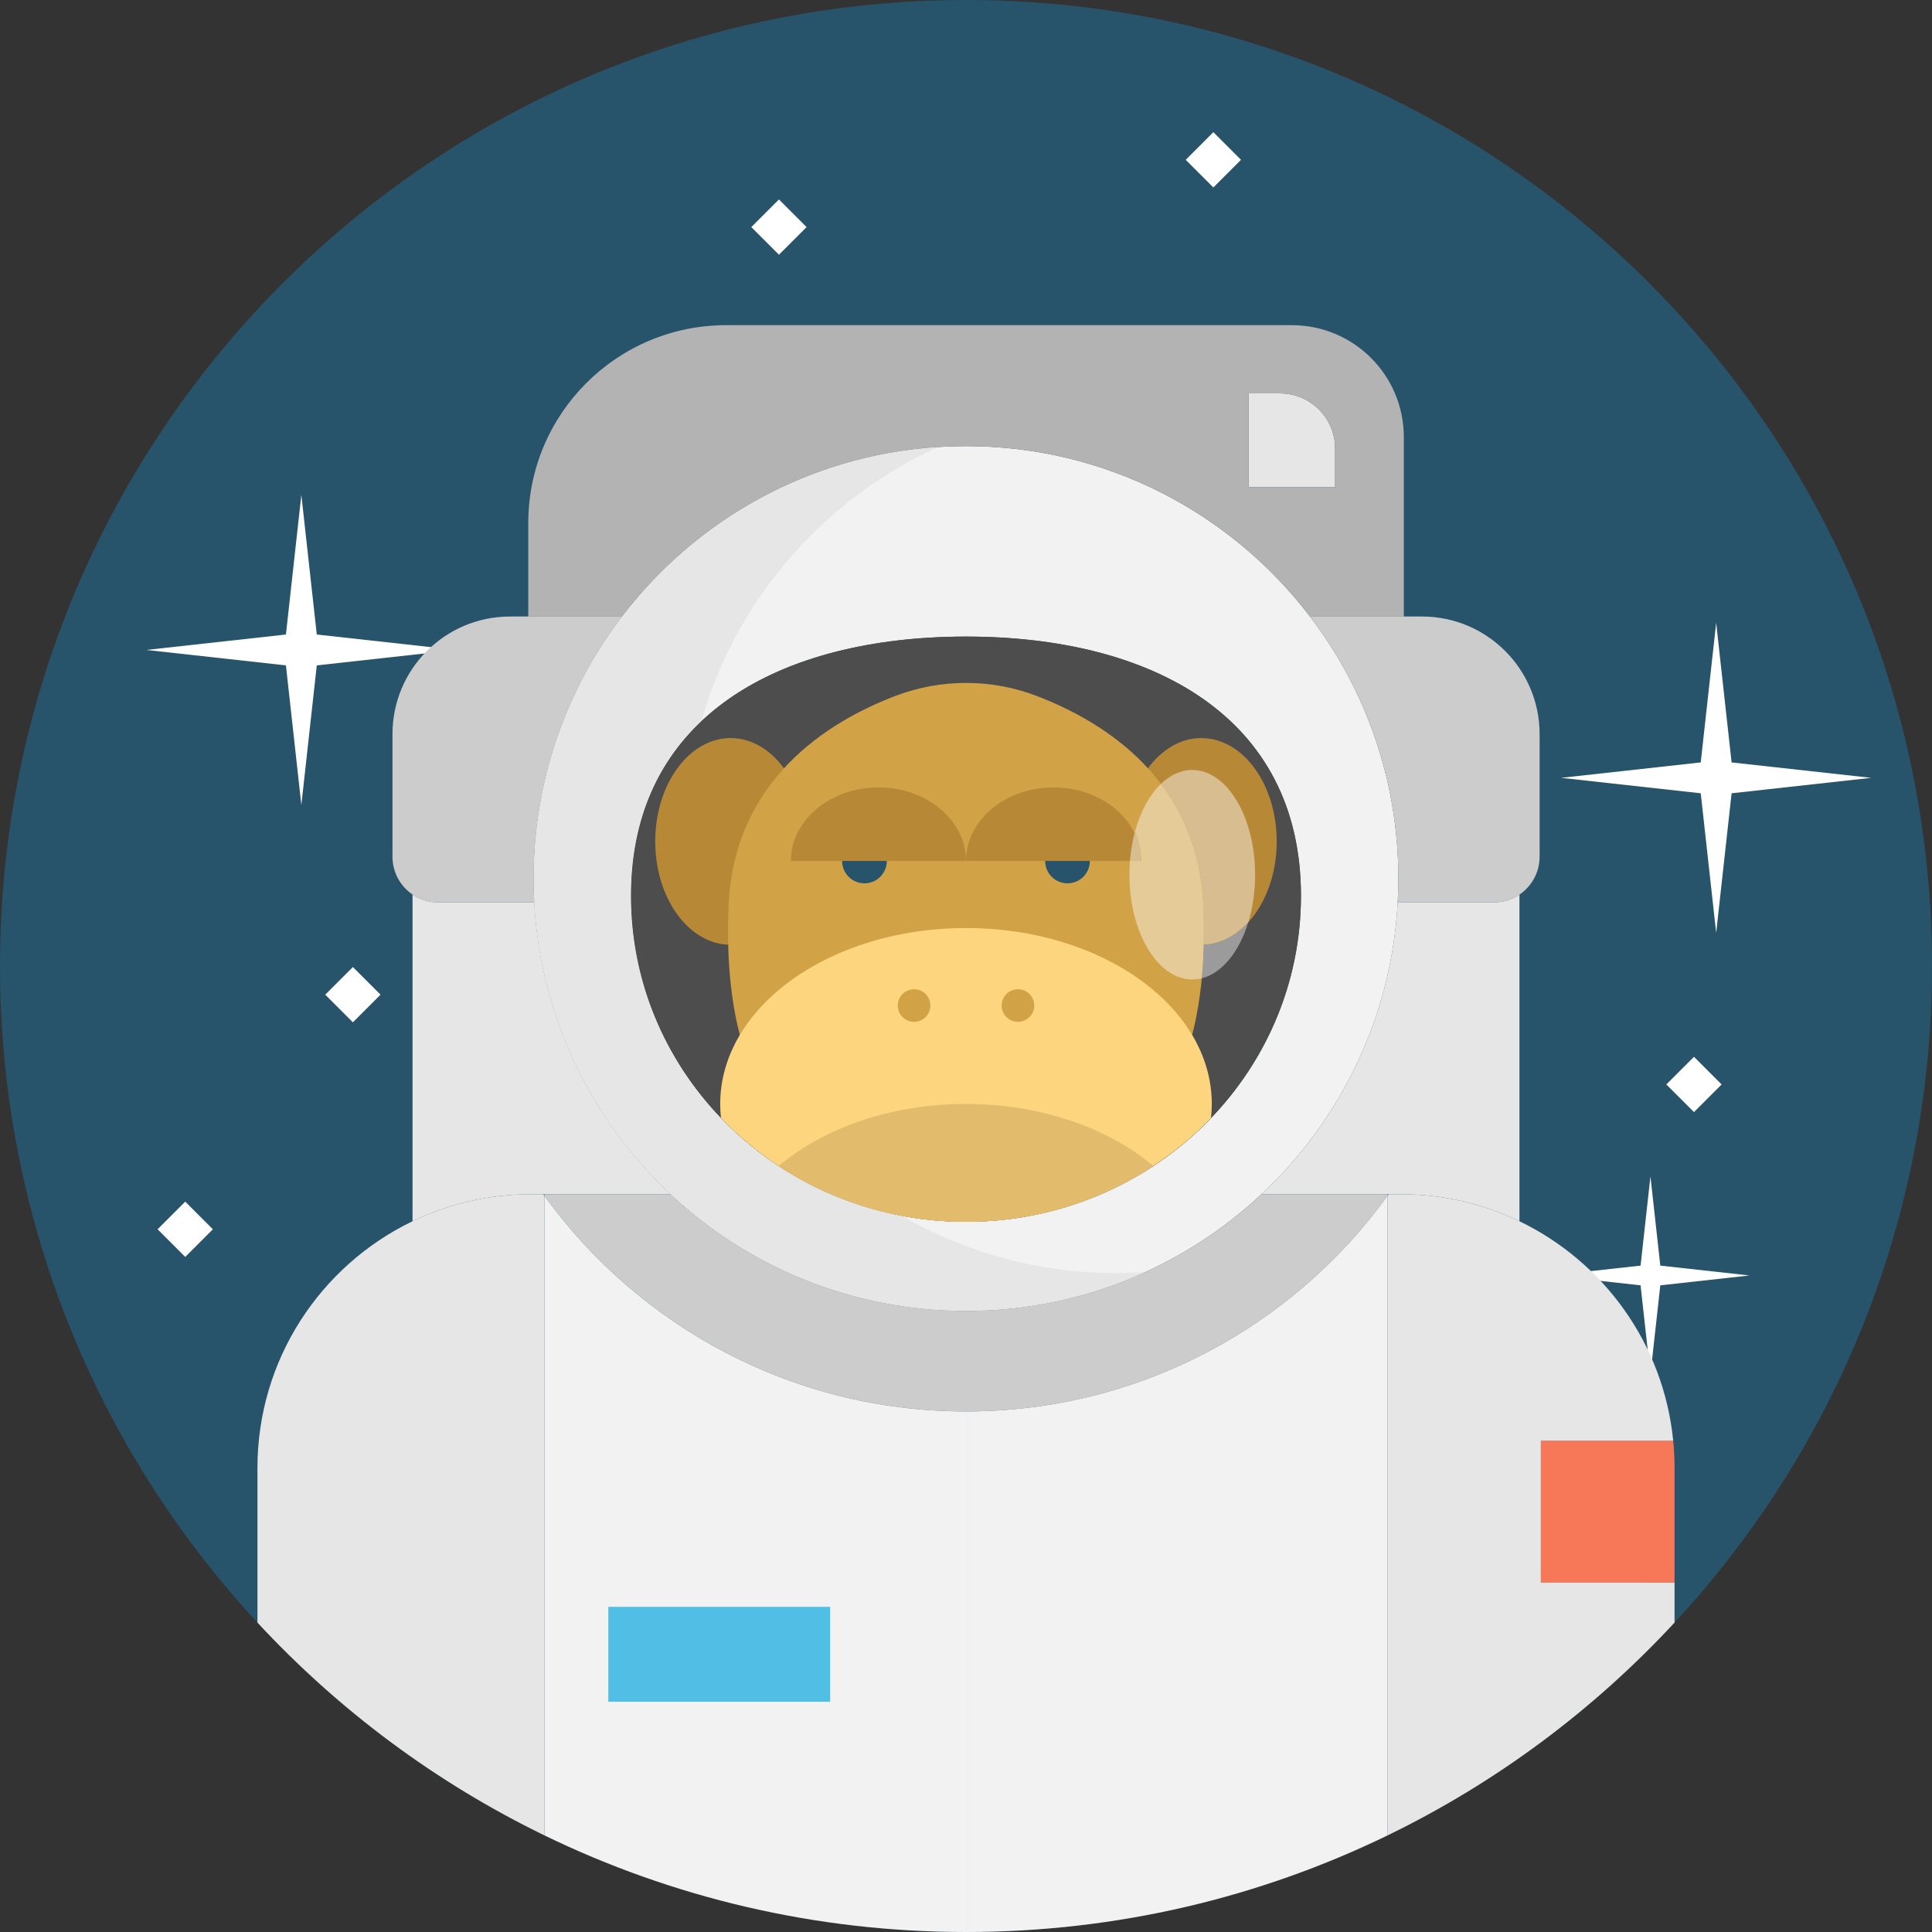 <?xml version="1.0" encoding="iso-8859-1"?>
<!-- Generator: Adobe Illustrator 19.0.0, SVG Export Plug-In . SVG Version: 6.00 Build 0)  -->
<svg version="1.1" id="Capa_1" xmlns="http://www.w3.org/2000/svg" xmlns:xlink="http://www.w3.org/1999/xlink" x="0px" y="0px"
	 viewBox="0 0 512.001 512.001" style="enable-background:new 0 0 512.001 512.001;" xml:space="preserve">
<rect x="0" y="0" width="512.001" height="512.001" fill="#333333" stroke="none"/>
<path style="fill:#27536B;" d="M512.001,255.994c0,67.185-25.881,128.331-68.228,174.009
	c-21.508,23.206-47.267,42.414-76.047,56.393c-33.754,16.399-71.66,25.605-111.72,25.605s-77.966-9.206-111.721-25.605
	c-28.779-13.979-54.539-33.187-76.057-56.393C25.893,384.325,0.001,323.18,0.001,255.994C0.001,114.617,114.62,0,256.007,0
	C397.394,0,512.001,114.617,512.001,255.994"/>
<g>
	<polygon style="fill:#FFFFFF;" points="83.952,176.334 120.949,172.243 83.952,168.154 79.862,131.157 75.772,168.154 
		38.776,172.243 75.772,176.334 79.862,213.329 	"/>
	<polygon style="fill:#FFFFFF;" points="439.998,340.627 463.643,338.013 439.998,335.4 437.384,311.755 434.77,335.4 
		411.125,338.013 434.77,340.627 437.384,364.272 	"/>
</g>
<path style="fill:#F77759;" d="M443.777,389.033v30.378h-35.43v-37.606h35.076C443.655,384.18,443.777,386.59,443.777,389.033z"/>
<path style="fill:#F2F2F2;" d="M164.855,163.383c20.931-27.447,53.972-45.157,91.146-45.157c37.184,0,70.227,17.71,91.158,45.157
	c14.699,19.264,23.428,43.325,23.428,69.428c0,2.121-0.055,4.23-0.178,6.329c-1.653,30.478-15.211,57.77-36.117,77.334
	c-20.474,19.186-48.01,30.922-78.289,30.922c-30.267,0-57.792-11.736-78.277-30.911c-20.895-19.564-34.464-46.866-36.13-77.345
	c-0.111-2.098-0.165-4.208-0.165-6.329C141.427,206.708,150.153,182.647,164.855,163.383z M344.77,237.408
	c0-47.699-39.738-68.706-88.77-68.706c-49.019,0-88.769,21.007-88.769,68.706c0,47.71,39.749,86.383,88.769,86.383
	C305.032,323.79,344.77,285.118,344.77,237.408z"/>
<g>
	<path style="fill:#E6E6E6;" d="M303.405,337.156c-14.445,6.573-30.5,10.237-47.409,10.237c-30.267,0-57.793-11.736-78.277-30.911
		c-20.896-19.564-34.464-46.866-36.13-77.345c-0.112-2.099-0.167-4.208-0.167-6.329c0-26.104,8.727-50.164,23.429-69.428
		c19.53-25.615,49.619-42.736,83.761-44.912c-17.343,7.883-32.366,19.952-43.79,34.919c-8.516,11.159-15.035,23.938-19.009,37.795
		c-11.647,11.025-18.587,26.292-18.587,46.222c0,42.003,30.811,77,71.626,84.762c16.81,9.693,36.318,15.234,57.115,15.234
		C298.476,337.401,300.953,337.312,303.405,337.156z"/>
	<path style="fill:#E6E6E6;" d="M353.819,118.87v10.27h-22.906v-24.893h8.283C347.269,104.248,353.819,110.798,353.819,118.87z"/>
</g>
<path style="fill:#B3B3B3;" d="M372.029,115.828v47.555h-24.87c-20.931-27.447-53.972-45.157-91.158-45.157
	c-37.172,0-70.215,17.71-91.146,45.157h-24.86v-24.749c0-28.979,23.482-52.462,52.451-52.462h149.925
	C358.749,86.172,372.029,99.451,372.029,115.828z M353.819,129.141v-10.27c0-8.072-6.551-14.623-14.623-14.623h-8.283v24.893
	H353.819z"/>
<g>
	<path style="fill:#CCCCCC;" d="M402.673,237.075c-1.932,1.299-4.264,2.065-6.774,2.065h-25.493
		c0.122-2.098,0.178-4.208,0.178-6.329c0-26.104-8.727-50.164-23.428-69.428h24.87h4.819c17.21,0,31.167,13.957,31.167,31.167
		v32.477C408.014,231.212,405.893,234.898,402.673,237.075z"/>
	<path style="fill:#CCCCCC;" d="M109.328,237.064c-3.209-2.176-5.318-5.862-5.318-10.037V194.55
		c0-17.21,13.946-31.167,31.167-31.167h4.819h24.86c-14.701,19.264-23.428,43.325-23.428,69.428c0,2.121,0.056,4.23,0.165,6.329
		h-25.481C113.603,239.14,111.26,238.374,109.328,237.064z"/>
</g>
<g>
	<path style="fill:#E6E6E6;" d="M144.292,316.484h-0.311h-3.209c-11.27,0-21.929,2.565-31.444,7.162v-86.582
		c1.932,1.31,4.275,2.076,6.784,2.076h25.481c1.665,30.478,15.235,57.781,36.13,77.345H144.292z"/>
	<path style="fill:#E6E6E6;" d="M367.731,316.484H334.3l-0.011-0.011c20.906-19.564,34.464-46.855,36.117-77.334h25.493
		c2.51,0,4.841-0.766,6.774-2.065v86.571c-9.515-4.597-20.174-7.162-31.444-7.162h-3.209L367.731,316.484L367.731,316.484z"/>
</g>
<path style="fill:#CCCCCC;" d="M367.731,316.484v0.389c-25.014,34.631-65.73,57.17-111.719,57.17
	c-45.978,0-86.706-22.517-111.72-57.137v-0.422h33.43c20.485,19.175,48.01,30.911,78.277,30.911
	c30.279,0,57.814-11.736,78.289-30.922l0.011,0.011H367.731z"/>
<g>
	<path style="fill:#E6E6E6;" d="M144.286,316.906v169.49c-28.779-13.979-54.539-33.187-76.057-56.393v-40.971
		c0-28.802,16.777-53.684,41.093-65.387c9.515-4.597,20.174-7.162,31.444-7.162h3.209
		C144.076,316.629,144.176,316.773,144.286,316.906z"/>
	<path style="fill:#E6E6E6;" d="M443.773,419.411v10.592c-21.507,23.206-47.266,42.414-76.046,56.393V316.873
		c0.1-0.122,0.2-0.255,0.289-0.389h3.209c11.27,0,21.929,2.565,31.444,7.162c22.262,10.715,38.206,32.466,40.749,58.158h-35.075
		v37.606L443.773,419.411L443.773,419.411z"/>
</g>
<g>
	<path style="fill:#F2F2F2;" d="M256.006,374.043V512c-40.06,0-77.966-9.205-111.72-25.604v-169.49
		C169.303,351.526,210.028,374.043,256.006,374.043z"/>
	<path style="fill:#F2F2F2;" d="M256.006,374.043V512c40.06,0,77.966-9.205,111.72-25.604V316.873
		C342.711,351.504,301.995,374.043,256.006,374.043z"/>
</g>
<path style="fill:#4D4D4D;" d="M344.765,237.406c0,22.761-9.048,43.469-23.837,58.892c-7.717,8.061-17.009,14.677-27.392,19.397
	c-11.403,5.195-24.127,8.094-37.54,8.094c-25.637,0-48.732-10.571-64.92-27.491c-14.802-15.434-23.85-36.131-23.85-58.892
	c0-41.326,29.834-62.611,69.682-67.563c6.151-0.766,12.537-1.144,19.087-1.144C305.028,168.699,344.765,189.707,344.765,237.406"/>
<g>
	<path style="fill:#B78937;" d="M338.344,222.983c0-15.126-8.948-27.387-19.986-27.387c-11.037,0-19.986,12.261-19.986,27.387
		c0,15.127,8.949,27.388,19.986,27.388C329.396,250.371,338.344,238.108,338.344,222.983"/>
	<ellipse style="fill:#B78937;" cx="193.629" cy="222.985" rx="19.986" ry="27.388"/>
</g>
<g>
	<polygon style="fill:#FFFFFF;" points="458.893,210.227 495.89,206.137 458.893,202.048 454.803,165.051 450.713,202.048 
		413.716,206.137 450.713,210.227 454.803,247.223 	"/>
	
		<rect x="443.725" y="282.131" transform="matrix(-0.707 -0.707 0.707 -0.707 563.17 807.897)" style="fill:#FFFFFF;" width="10.362" height="10.362"/>
</g>
<path style="fill:#D1A246;" d="M297.436,302.925c0,0,23.689-10.359,21.466-62.917c-1.403-33.158-26.075-48.637-44.096-55.547
	c-12.107-4.641-25.515-4.641-37.623,0c-18.022,6.91-42.693,22.387-44.095,55.547c-2.224,52.558,21.467,62.917,21.467,62.917H297.436
	"/>
<g>
	
		<rect x="43.937" y="320.55" transform="matrix(-0.707 -0.707 0.707 -0.707 -146.476 590.792)" style="fill:#FFFFFF;" width="10.364" height="10.364"/>
	
		<rect x="88.354" y="258.379" transform="matrix(-0.707 -0.707 0.707 -0.707 -26.69 516.066)" style="fill:#FFFFFF;" width="10.364" height="10.364"/>
	
		<rect x="316.344" y="37.132" transform="matrix(-0.707 -0.707 0.707 -0.707 518.958 299.587)" style="fill:#FFFFFF;" width="10.362" height="10.362"/>
	
		<rect x="201.234" y="54.968" transform="matrix(-0.707 -0.707 0.707 -0.707 309.841 248.638)" style="fill:#FFFFFF;" width="10.362" height="10.362"/>
</g>
<path style="fill:#FCD57E;" d="M321.138,292.566c0,1.255-0.068,2.498-0.211,3.731c-4.574,4.774-9.703,9.048-15.278,12.701
	c-3.842,2.532-7.884,4.774-12.114,6.695c-11.403,5.196-24.126,8.094-37.54,8.094c-18.398,0-35.486-5.441-49.654-14.767
	c-5.574-3.676-10.691-7.95-15.267-12.724c-0.143-1.232-0.21-2.476-0.21-3.731c0-25.759,29.157-46.633,65.131-46.633
	C291.981,245.933,321.138,266.807,321.138,292.566z"/>
<path style="fill:#E2BB6D;" d="M305.648,308.999c-3.842,2.531-7.884,4.774-12.114,6.695c-11.403,5.196-24.126,8.094-37.54,8.094
	c-18.398,0-35.486-5.441-49.654-14.767c11.948-10.071,29.758-16.455,49.654-16.455S293.702,298.95,305.648,308.999z"/>
<g>
	<circle style="fill:#D1A246;" cx="242.238" cy="266.476" r="4.318"/>
	<circle style="fill:#D1A246;" cx="269.763" cy="266.476" r="4.318"/>
</g>
<g>
	<circle style="fill:#27536B;" cx="282.898" cy="228.17" r="5.921"/>
	<circle style="fill:#27536B;" cx="229.092" cy="228.17" r="5.921"/>
</g>
<g>
	<path style="fill:#B78937;" d="M302.395,228.163c0-10.765-10.386-19.49-23.198-19.49c-12.811,0-23.197,8.726-23.197,19.49H302.395"
		/>
	<path style="fill:#B78937;" d="M256.001,228.164c0-10.765-10.388-19.49-23.201-19.49s-23.201,8.726-23.201,19.49"/>
</g>
<path style="fill:#9B9B9B;" d="M330.809,244.407c-3.258,3.56-7.346,5.754-11.802,5.949c-0.077,3.14-0.254,6.106-0.517,8.896
	C323.88,257.885,328.42,252.214,330.809,244.407"/>
<path style="fill:#D7BD8F;" d="M315.964,204.054c-3.019,0-5.849,1.338-8.291,3.678c6.248,8.246,10.659,18.801,11.23,32.276
	c0.154,3.651,0.184,7.094,0.104,10.348c4.456-0.195,8.544-2.389,11.802-5.949c1.157-3.78,1.81-8.061,1.81-12.595
	C332.618,216.482,325.162,204.054,315.964,204.054"/>
<path style="fill:#E5CB97;" d="M307.672,207.732c-3.021,2.896-5.446,7.327-6.892,12.653c1.038,2.383,1.614,5.013,1.614,7.778h-2.943
	c-0.094,1.194-0.142,2.41-0.142,3.647c0,15.33,7.457,27.758,16.655,27.758c0.859,0,1.703-0.109,2.527-0.318
	c0.263-2.79,0.441-5.756,0.517-8.896c0.079-3.254,0.049-6.697-0.104-10.348C318.333,226.533,313.92,215.979,307.672,207.732"/>
<path style="fill:#D7BD8F;" d="M300.781,220.387c-0.658,2.426-1.114,5.04-1.329,7.778h2.943
	C302.395,225.399,301.819,222.768,300.781,220.387"/>
<rect x="161.207" y="425.828" style="fill:#51BEE5;" width="58.791" height="25.149"/>
<g>
</g>
<g>
</g>
<g>
</g>
<g>
</g>
<g>
</g>
<g>
</g>
<g>
</g>
<g>
</g>
<g>
</g>
<g>
</g>
<g>
</g>
<g>
</g>
<g>
</g>
<g>
</g>
<g>
</g>
</svg>
